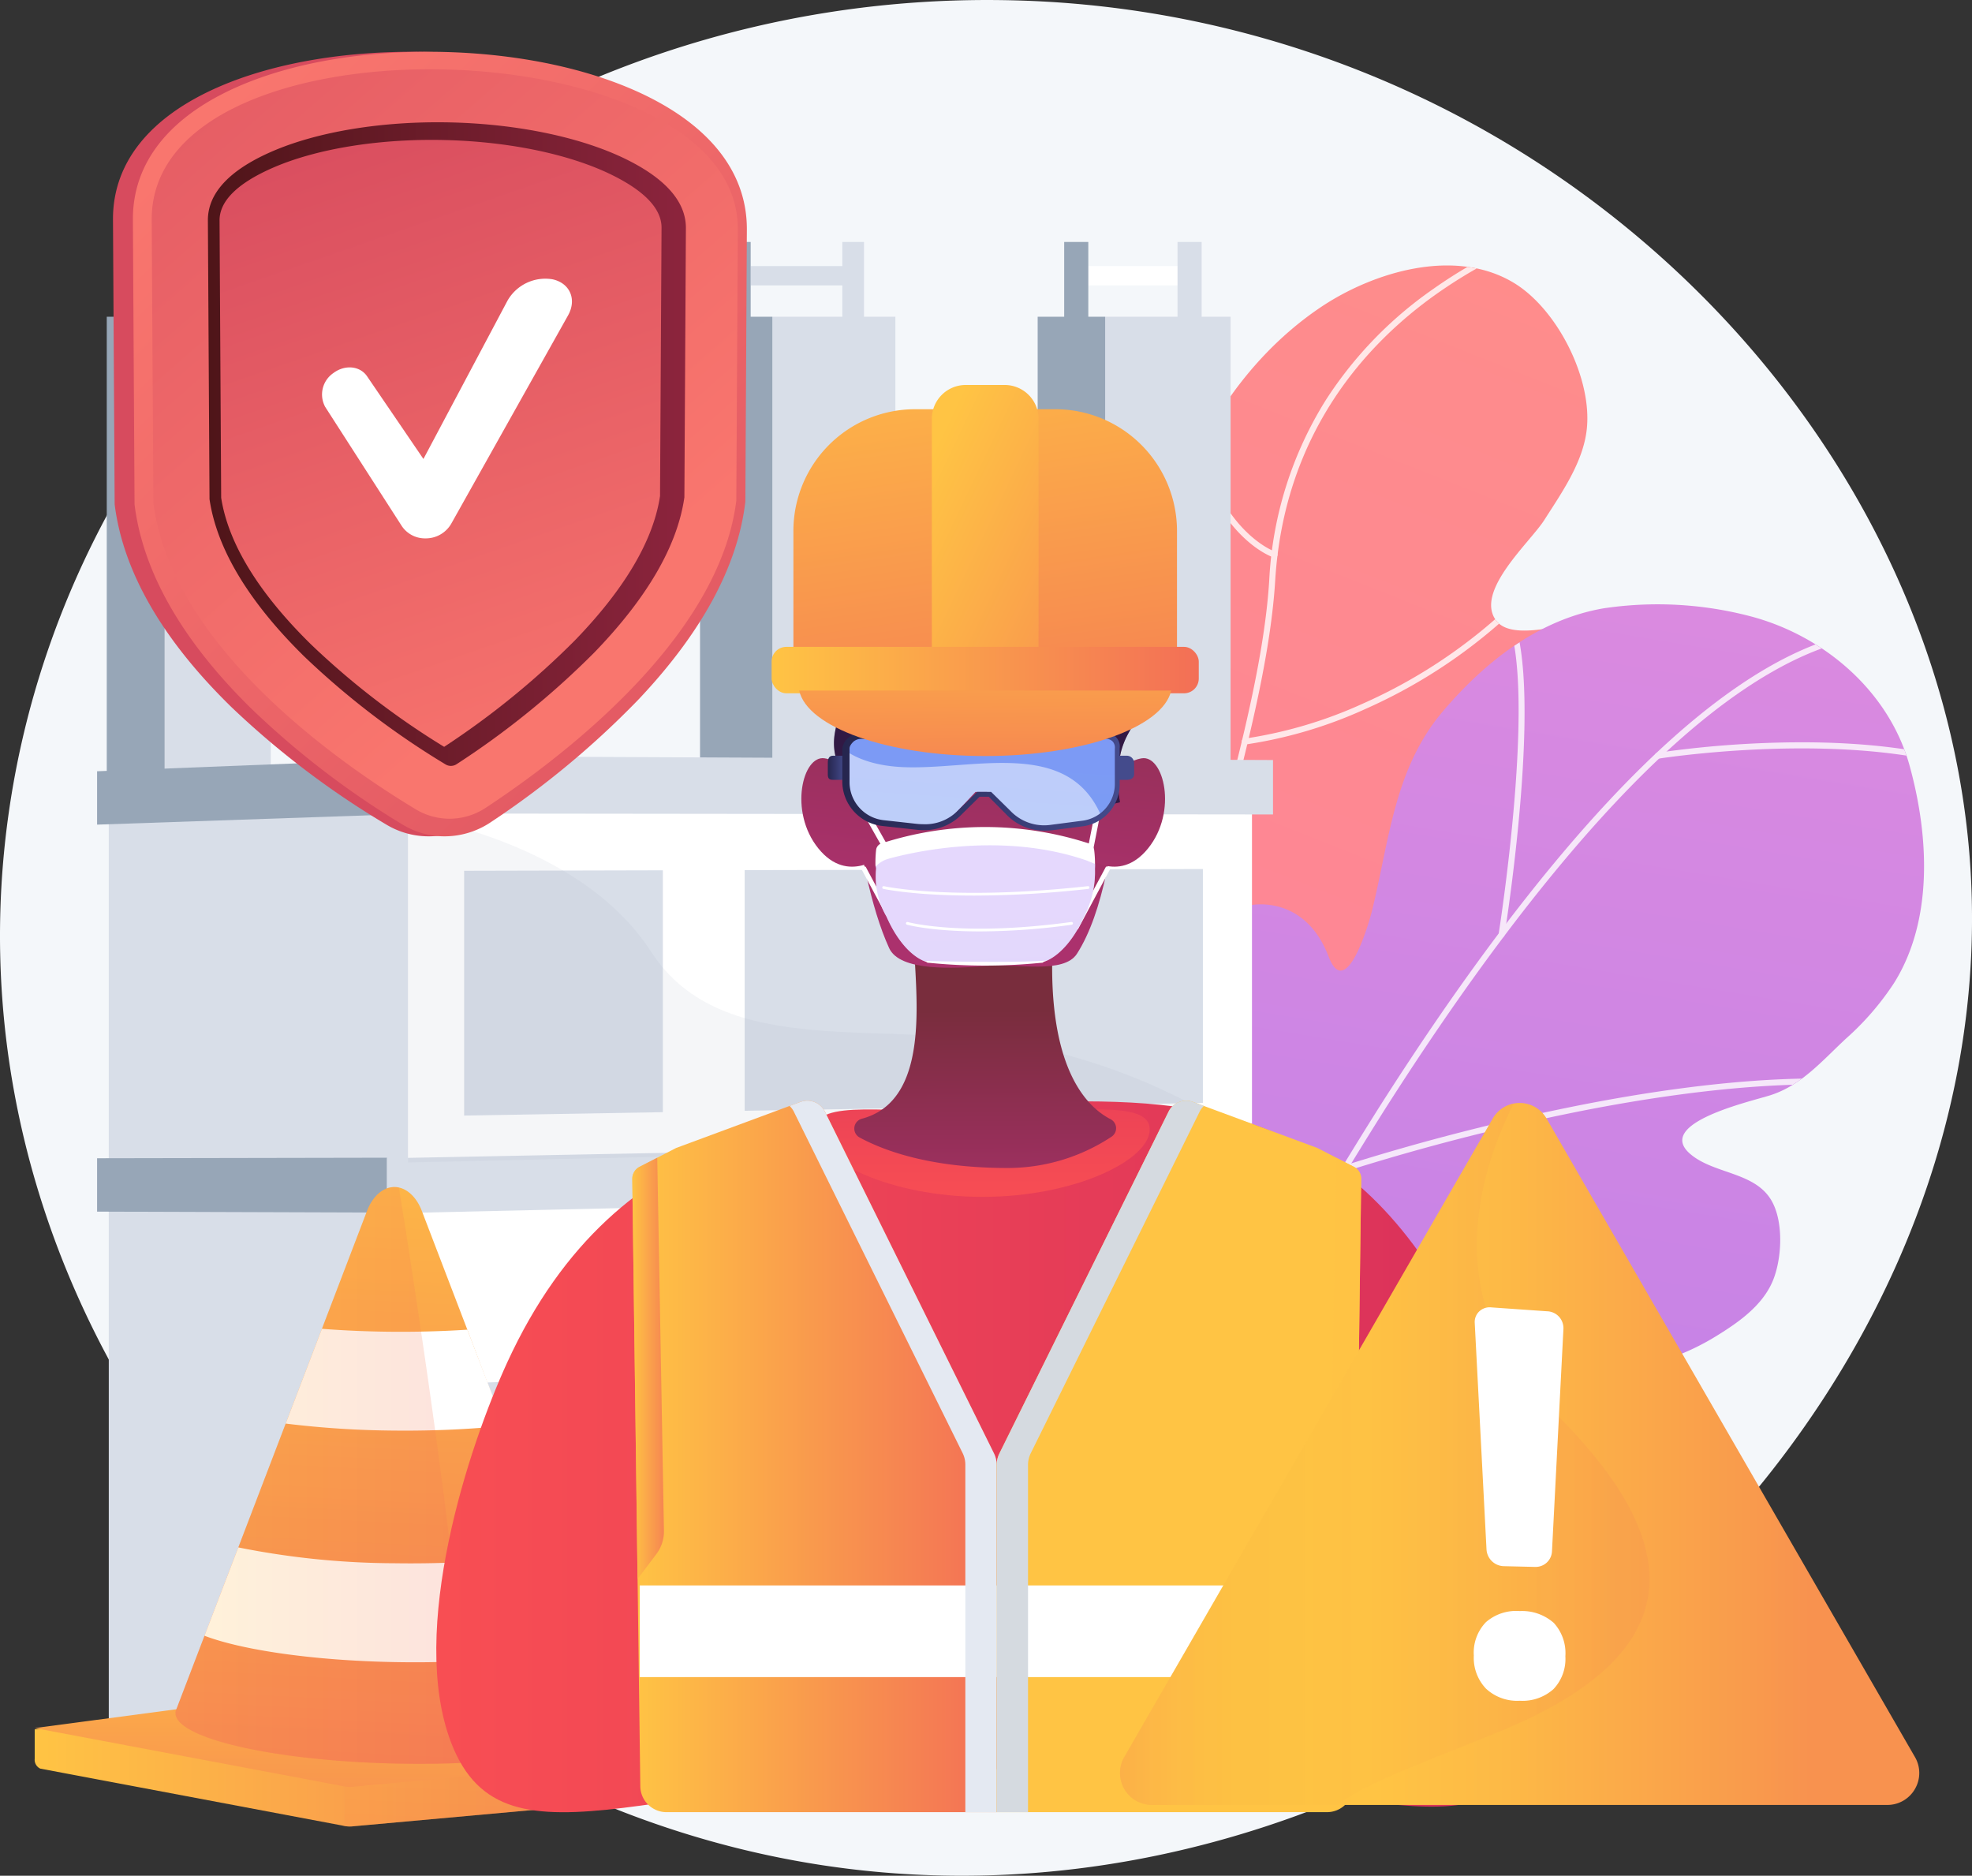 <svg xmlns="http://www.w3.org/2000/svg" xmlns:xlink="http://www.w3.org/1999/xlink" width="331.35" height="315.139" viewBox="0 0 331.35 315.139">
  <rect x="0" y="0" width="331.35" height="315.139" fill="#333333" stroke="none"/>
  <defs>
    <linearGradient id="linear-gradient" x1="0.701" y1="-0.392" x2="-0.062" y2="2.923" gradientUnits="objectBoundingBox">
      <stop offset="0" stop-color="#ff9085"/>
      <stop offset="1" stop-color="#fb6fbb"/>
    </linearGradient>
    <linearGradient id="linear-gradient-2" x1="0.626" y1="-0.415" x2="0.119" y2="3.023" gradientUnits="objectBoundingBox">
      <stop offset="0.004" stop-color="#e38ddd"/>
      <stop offset="1" stop-color="#9571f6"/>
    </linearGradient>
    <clipPath id="clip-path">
      <path id="Trazado_140729" data-name="Trazado 140729" d="M1956.418,1834.63c-1.1.1-2.148.211-3.106.3-2.973.29-9.49,2.092-11.737-.868-3.7-4.885,5.707-13.168,8.077-16.888,2.931-4.6,6.561-9.729,7.15-15.319.9-8.5-4.927-20-12.115-24.445-9.916-6.125-23.766-1.957-32.673,4.056-12.905,8.71-21.973,23.079-25.654,38.086-3.966,16.176,1.5,32.921-.063,49.316-2.464,25.769-38.988-7.061-31.85,60.7,1.576,14.96,4.144,31.323,12.549,44.144,3.485,5.318,10.453,12.706,17.4,12.279,9.847-.6,9.407-14.536,12.462-20.966,3.57-7.518,9.8-13.456,16.724-17.9,8.807-5.651,19.016-10.705,22.515-21.374,2.274-6.927-1.147-14.061-5.524-19.452-2.412-2.97-7.554-6.366-6.783-10.741.64-3.63,5.74-6.3,8.4-8.211a215.231,215.231,0,0,0,23.407-19.209c6.528-6.265,17.567-15.77,16.674-25.95C1971.551,1834,1963.084,1834.038,1956.418,1834.63Z" transform="translate(-1853.524 -1774.403)" fill="url(#linear-gradient)"/>
    </clipPath>
    <clipPath id="clip-path-2">
      <path id="Trazado_140736" data-name="Trazado 140736" d="M2001.132,1837.586c-3.445-12.416-14.354-21.82-26.834-25.068a61.519,61.519,0,0,0-24.623-1.3c-10.9,1.9-19.9,9.008-26.911,17.249-8.241,9.684-9.013,21.683-11.958,33.6-.578,2.337-4.387,15.205-7.272,7.663-4.023-10.516-12.993-8.662-12.995-8.662a20.984,20.984,0,0,0-15.008,13.092c-6.933,17.325-4.79,39.829-3.323,57.989.688,8.542,1.752,17.038,3.019,25.505a5.4,5.4,0,0,0,9.451,2.718c1.431-1.672,2.931-3.208,4.321-4.559,13.354-13,34.263-14.92,51.906-15.7,10.3-.454,18.79-1.109,27.765-6.64,3.73-2.3,7.783-5.123,9.513-9.322,1.563-3.8,1.867-10.306-.488-13.841-2.934-4.4-9.449-4.124-13.327-7.365-6.268-5.238,10.124-8.884,13.425-9.944,5.264-1.692,8.755-5.89,12.7-9.532a46.571,46.571,0,0,0,8.031-9.289C2005.2,1863.556,2004.376,1849.276,2001.132,1837.586Z" transform="translate(-1870.703 -1810.517)" fill="url(#linear-gradient-2)"/>
    </clipPath>
    <linearGradient id="linear-gradient-5" y1="0.5" x2="1" y2="0.5" gradientUnits="objectBoundingBox">
      <stop offset="0.494" stop-color="#ebeff2"/>
      <stop offset="1" stop-color="#fff"/>
    </linearGradient>
    <linearGradient id="linear-gradient-7" y1="0.5" x2="1" y2="0.5" gradientUnits="objectBoundingBox">
      <stop offset="0" stop-color="#ffc444"/>
      <stop offset="0.996" stop-color="#f36f56"/>
    </linearGradient>
    <linearGradient id="linear-gradient-8" x1="0.573" y1="-0.22" x2="0.288" y2="2.048" gradientUnits="objectBoundingBox">
      <stop offset="0" stop-color="#ffc444"/>
      <stop offset="0.592" stop-color="#f8924f"/>
      <stop offset="0.996" stop-color="#f36f56"/>
    </linearGradient>
    <linearGradient id="linear-gradient-9" x1="0.572" y1="-0.746" x2="0.393" y2="2.505" xlink:href="#linear-gradient-8"/>
    <linearGradient id="linear-gradient-10" x1="0.548" y1="-0.287" x2="0.486" y2="1.276" xlink:href="#linear-gradient-7"/>
    <linearGradient id="linear-gradient-12" x1="1.087" y1="-0.027" x2="0.798" y2="0.192" gradientUnits="objectBoundingBox">
      <stop offset="0" stop-color="#f9766e"/>
      <stop offset="0.996" stop-color="#d74b5e"/>
    </linearGradient>
    <linearGradient id="linear-gradient-13" x1="0.201" y1="0.023" x2="1.194" y2="1.294" xlink:href="#linear-gradient-12"/>
    <linearGradient id="linear-gradient-14" x1="0.73" y1="0.758" x2="-0.115" y2="-0.571" xlink:href="#linear-gradient-12"/>
    <linearGradient id="linear-gradient-15" y1="0.5" x2="1" y2="0.5" gradientUnits="objectBoundingBox">
      <stop offset="0.004" stop-color="#4f1519"/>
      <stop offset="1" stop-color="#8c243d"/>
    </linearGradient>
    <linearGradient id="linear-gradient-16" x1="0.688" y1="1.104" x2="0.376" y2="-0.135" xlink:href="#linear-gradient-12"/>
    <linearGradient id="linear-gradient-17" y1="0.5" x2="1" y2="0.5" gradientUnits="objectBoundingBox">
      <stop offset="0" stop-color="#f94f53"/>
      <stop offset="0.996" stop-color="#d72e5b"/>
    </linearGradient>
    <linearGradient id="linear-gradient-18" x1="0.504" y1="1.151" x2="0.491" y2="-1.815" xlink:href="#linear-gradient-17"/>
    <linearGradient id="linear-gradient-19" x1="0.503" y1="1.273" x2="0.497" y2="0.374" gradientUnits="objectBoundingBox">
      <stop offset="0" stop-color="#ab316d"/>
      <stop offset="1" stop-color="#792d3d"/>
    </linearGradient>
    <linearGradient id="linear-gradient-20" x1="0.444" y1="0.849" x2="0.576" y2="-0.356" xlink:href="#linear-gradient-19"/>
    <linearGradient id="linear-gradient-21" x1="0.422" y1="1.319" x2="0.875" y2="-2.769" xlink:href="#linear-gradient-19"/>
    <linearGradient id="linear-gradient-22" x1="0.402" y1="1.534" x2="0.854" y2="-2.554" xlink:href="#linear-gradient-19"/>
    <linearGradient id="linear-gradient-23" x1="0.425" y1="0.687" x2="0.693" y2="-0.203" gradientUnits="objectBoundingBox">
      <stop offset="0" stop-color="#311944"/>
      <stop offset="1" stop-color="#6b3976"/>
    </linearGradient>
    <linearGradient id="linear-gradient-24" x1="0.464" y1="0.589" x2="0.756" y2="-0.579" xlink:href="#linear-gradient-23"/>
    <linearGradient id="linear-gradient-26" x1="0" y1="0.5" x2="1" y2="0.5" xlink:href="#linear-gradient-7"/>
    <linearGradient id="linear-gradient-27" x1="64.357" y1="0.5" x2="65.357" y2="0.5" xlink:href="#linear-gradient-7"/>
    <linearGradient id="linear-gradient-28" x1="729.991" y1="0.5" x2="730.991" y2="0.5" xlink:href="#linear-gradient-7"/>
    <linearGradient id="linear-gradient-29" x1="0.622" y1="3.82" x2="0.513" y2="0.609" gradientUnits="objectBoundingBox">
      <stop offset="0.004" stop-color="#6165d7"/>
      <stop offset="1" stop-color="#aa80f9"/>
    </linearGradient>
    <linearGradient id="linear-gradient-30" y1="0.5" x2="1" y2="0.5" gradientUnits="objectBoundingBox">
      <stop offset="0.004" stop-color="#26264f"/>
      <stop offset="1" stop-color="#444b8c"/>
    </linearGradient>
    <linearGradient id="linear-gradient-31" x1="-63.459" y1="0.5" x2="-62.459" y2="0.5" xlink:href="#linear-gradient-30"/>
    <linearGradient id="linear-gradient-32" x1="0.88" y1="-1.536" x2="-1.984" y2="12.818" gradientUnits="objectBoundingBox">
      <stop offset="0" stop-color="#8095f9"/>
      <stop offset="0.996" stop-color="#61bfd7"/>
    </linearGradient>
    <linearGradient id="linear-gradient-33" x1="0" y1="0.5" x2="1" y2="0.5" xlink:href="#linear-gradient-30"/>
    <linearGradient id="linear-gradient-34" x1="0.167" y1="-0.604" x2="0.743" y2="1.874" xlink:href="#linear-gradient-7"/>
    <linearGradient id="linear-gradient-35" x1="0.132" y1="0.149" x2="1.849" y2="2.181" xlink:href="#linear-gradient-7"/>
    <linearGradient id="linear-gradient-37" x1="0.36" y1="-2.135" x2="0.658" y2="2.425" xlink:href="#linear-gradient-7"/>
    <linearGradient id="linear-gradient-39" y1="0.5" x2="1" y2="0.5" gradientUnits="objectBoundingBox">
      <stop offset="0" stop-color="#fcb148"/>
      <stop offset="0.052" stop-color="#fdb946"/>
      <stop offset="0.142" stop-color="#fec144"/>
      <stop offset="0.318" stop-color="#ffc444"/>
      <stop offset="0.485" stop-color="#fdb946"/>
      <stop offset="0.775" stop-color="#f99c4c"/>
      <stop offset="0.866" stop-color="#f8924f"/>
      <stop offset="1" stop-color="#f8924f"/>
    </linearGradient>
  </defs>
  <g id="Grupo_81595" data-name="Grupo 81595" transform="translate(-1749.855 -1746.094)">
    <path id="Trazado_140722" data-name="Trazado 140722" d="M1888.15,2059.479c-82.2-12.448-149-90.167-136.865-176.548,10.353-73.671,74.941-131,152.4-136.415q8.412-.591,17.007-.35a169.257,169.257,0,0,1,109.994,44.685c28.261,26.027,46.621,60.84,49.965,97.363C2089.551,1985.389,1990.388,2074.963,1888.15,2059.479Z" transform="translate(0 0)" fill="#f4f7fa"/>
    <g id="Grupo_81553" data-name="Grupo 81553" transform="translate(1913.205 1790.7)">
      <g id="Grupo_81543" data-name="Grupo 81543">
        <g id="Grupo_81542" data-name="Grupo 81542">
          <path id="Trazado_140723" data-name="Trazado 140723" d="M1956.418,1834.63c-1.1.1-2.148.211-3.106.3-2.973.29-9.49,2.092-11.737-.868-3.7-4.885,5.707-13.168,8.077-16.888,2.931-4.6,6.561-9.729,7.15-15.319.9-8.5-4.927-20-12.115-24.445-9.916-6.125-23.766-1.957-32.673,4.056-12.905,8.71-21.973,23.079-25.654,38.086-3.966,16.176,1.5,32.921-.063,49.316-2.464,25.769-38.988-7.061-31.85,60.7,1.576,14.96,4.144,31.323,12.549,44.144,3.485,5.318,10.453,12.706,17.4,12.279,9.847-.6,9.407-14.536,12.462-20.966,3.57-7.518,9.8-13.456,16.724-17.9,8.807-5.651,19.016-10.705,22.515-21.374,2.274-6.927-1.147-14.061-5.524-19.452-2.412-2.97-7.554-6.366-6.783-10.741.64-3.63,5.74-6.3,8.4-8.211a215.231,215.231,0,0,0,23.407-19.209c6.528-6.265,17.567-15.77,16.674-25.95C1971.551,1834,1963.084,1834.038,1956.418,1834.63Z" transform="translate(-1853.524 -1774.403)" fill="url(#linear-gradient)"/>
          <g id="Grupo_81541" data-name="Grupo 81541" clip-path="url(#clip-path)">
            <g id="Grupo_81540" data-name="Grupo 81540" transform="translate(3.52 -8.052)" opacity="0.8" style="mix-blend-mode: soft-light;isolation: isolate">
              <g id="Grupo_81535" data-name="Grupo 81535" transform="translate(22.395)">
                <path id="Trazado_140724" data-name="Trazado 140724" d="M1894.47,2006.642a.507.507,0,0,1-.29-.093c-16.808-12.007-24.718-30.337-24.183-56.039.468-22.408,7.035-46.721,13.388-70.233,5-18.516,9.727-36.006,10.586-50.053a62.95,62.95,0,0,1,9.553-30.343,66.65,66.65,0,0,1,18.056-18.628,81.46,81.46,0,0,1,25.323-11.947.5.5,0,0,1,.227.974,80.375,80.375,0,0,0-25,11.81c-11.542,8.143-25.622,23.114-27.157,48.2-.867,14.15-5.6,31.686-10.62,50.252-12.5,46.27-26.668,98.714,10.411,125.2a.5.5,0,0,1-.29.907Z" transform="translate(-1869.971 -1769.293)" fill="#fff"/>
              </g>
              <g id="Grupo_81536" data-name="Grupo 81536" transform="translate(31.833 27.408)">
                <path id="Trazado_140725" data-name="Trazado 140725" d="M1891.418,1816.41a.531.531,0,0,1-.154-.024c-.134-.044-3.333-1.111-6.832-5.272-3.192-3.794-7.251-11.017-8.469-23.881a.5.5,0,0,1,1-.093c1.186,12.552,5.105,19.58,8.182,23.265,3.321,3.977,6.4,5.02,6.432,5.03a.5.5,0,0,1-.155.975Z" transform="translate(-1875.961 -1786.687)" fill="#fff"/>
              </g>
              <g id="Grupo_81537" data-name="Grupo 81537" transform="translate(41.794 50.728)">
                <path id="Trazado_140726" data-name="Trazado 140726" d="M1882.781,1839.3a.5.5,0,0,1-.051-1,73.9,73.9,0,0,0,19.895-5.888,87.677,87.677,0,0,0,36.89-30.707.5.5,0,0,1,.824.566,88.666,88.666,0,0,1-37.349,31.071,74.823,74.823,0,0,1-20.158,5.953Z" transform="translate(-1882.282 -1801.487)" fill="#fff"/>
              </g>
              <g id="Grupo_81538" data-name="Grupo 81538" transform="translate(0 109.359)">
                <path id="Trazado_140727" data-name="Trazado 140727" d="M1880.012,1894.5a.511.511,0,0,1-.165-.028,38.526,38.526,0,0,1-15.421-11.444,37.836,37.836,0,0,1-7.883-17.047c-1.525-7.989-.824-17.049,2.086-26.928a.5.5,0,1,1,.958.282c-6.47,21.965-.534,35.521,5.584,43.026a38.231,38.231,0,0,0,15.008,11.169.5.5,0,0,1-.167.972Z" transform="translate(-1855.758 -1838.697)" fill="#fff"/>
              </g>
              <g id="Grupo_81539" data-name="Grupo 81539" transform="translate(26.662 126.626)">
                <path id="Trazado_140728" data-name="Trazado 140728" d="M1873.178,1871.33a.5.5,0,0,1-.065-.994c.4-.054,40.07-5.442,49.79-20.452a.5.5,0,1,1,.839.543c-4.2,6.482-13.984,11.97-29.089,16.313a166.613,166.613,0,0,1-21.409,4.587A.476.476,0,0,1,1873.178,1871.33Z" transform="translate(-1872.679 -1849.655)" fill="#fff"/>
              </g>
            </g>
          </g>
        </g>
      </g>
      <g id="Grupo_81552" data-name="Grupo 81552" transform="translate(27.069 56.904)">
        <g id="Grupo_81551" data-name="Grupo 81551">
          <path id="Trazado_140730" data-name="Trazado 140730" d="M2001.132,1837.586c-3.445-12.416-14.354-21.82-26.834-25.068a61.519,61.519,0,0,0-24.623-1.3c-10.9,1.9-19.9,9.008-26.911,17.249-8.241,9.684-9.013,21.683-11.958,33.6-.578,2.337-4.387,15.205-7.272,7.663-4.023-10.516-12.993-8.662-12.995-8.662a20.984,20.984,0,0,0-15.008,13.092c-6.933,17.325-4.79,39.829-3.323,57.989.688,8.542,1.752,17.038,3.019,25.505a5.4,5.4,0,0,0,9.451,2.718c1.431-1.672,2.931-3.208,4.321-4.559,13.354-13,34.263-14.92,51.906-15.7,10.3-.454,18.79-1.109,27.765-6.64,3.73-2.3,7.783-5.123,9.513-9.322,1.563-3.8,1.867-10.306-.488-13.841-2.934-4.4-9.449-4.124-13.327-7.365-6.268-5.238,10.124-8.884,13.425-9.944,5.264-1.692,8.755-5.89,12.7-9.532a46.571,46.571,0,0,0,8.031-9.289C2005.2,1863.556,2004.376,1849.276,2001.132,1837.586Z" transform="translate(-1870.703 -1810.517)" fill="url(#linear-gradient-2)"/>
          <g id="Grupo_81550" data-name="Grupo 81550" clip-path="url(#clip-path-2)">
            <g id="Grupo_81549" data-name="Grupo 81549" transform="translate(1.954 -0.5)" opacity="0.8" style="mix-blend-mode: soft-light;isolation: isolate">
              <g id="Grupo_81544" data-name="Grupo 81544" transform="translate(0 5.3)">
                <path id="Trazado_140731" data-name="Trazado 140731" d="M1872.444,1964.767a.486.486,0,0,1-.213-.047.5.5,0,0,1-.239-.665,728.97,728.97,0,0,1,39.521-71.1c13.411-21.043,26.337-38.269,38.422-51.2,15.152-16.212,29.037-25.695,41.267-28.184a.5.5,0,0,1,.2.98c-12.024,2.447-25.729,11.829-40.736,27.886-12.043,12.884-24.932,30.061-38.31,51.052a727.816,727.816,0,0,0-39.46,70.988A.5.5,0,0,1,1872.444,1964.767Z" transform="translate(-1871.943 -1813.563)" fill="#fff"/>
              </g>
              <g id="Grupo_81545" data-name="Grupo 81545" transform="translate(59.429)">
                <path id="Trazado_140732" data-name="Trazado 140732" d="M1910.16,1866.717a.429.429,0,0,1-.079-.006.5.5,0,0,1-.414-.572c.076-.471,7.439-47.213.126-55.1a.5.5,0,0,1,.734-.681c7.639,8.241.437,53.992.126,55.937A.5.5,0,0,1,1910.16,1866.717Z" transform="translate(-1909.66 -1810.2)" fill="#fff"/>
              </g>
              <g id="Grupo_81546" data-name="Grupo 81546" transform="translate(85.674 23.701)">
                <path id="Trazado_140733" data-name="Trazado 140733" d="M1987.948,1833.857a.491.491,0,0,1-.263-.076c-19.6-12.251-60.38-5.852-60.79-5.786a.5.5,0,0,1-.159-.988,171.97,171.97,0,0,1,23.147-1.762c11.729-.093,27.9,1.172,38.332,7.688a.5.5,0,0,1-.266.923Z" transform="translate(-1926.316 -1825.241)" fill="#fff"/>
              </g>
              <g id="Grupo_81547" data-name="Grupo 81547" transform="translate(1.479 66.061)">
                <path id="Trazado_140734" data-name="Trazado 140734" d="M1888.353,1910.657a.453.453,0,0,1-.112-.014.5.5,0,0,1-.375-.6c5.349-23.119-14.709-56.826-14.912-57.163a.5.5,0,0,1,.856-.515,144.562,144.562,0,0,1,9.571,20c4.062,10.5,8.307,25.6,5.46,37.9A.5.5,0,0,1,1888.353,1910.657Z" transform="translate(-1872.882 -1852.125)" fill="#fff"/>
              </g>
              <g id="Grupo_81548" data-name="Grupo 81548" transform="translate(33.037 80.177)">
                <path id="Trazado_140735" data-name="Trazado 140735" d="M1893.409,1876.732a.5.5,0,0,1-.156-.974,372.928,372.928,0,0,1,39.967-10.236c20.15-3.953,47.77-7.285,64.917-.7a.5.5,0,1,1-.358.933c-16.926-6.5-44.346-3.178-64.367.75a372.548,372.548,0,0,0-39.848,10.2A.491.491,0,0,1,1893.409,1876.732Z" transform="translate(-1892.91 -1861.083)" fill="#fff"/>
              </g>
            </g>
          </g>
        </g>
      </g>
    </g>
    <g id="Grupo_81566" data-name="Grupo 81566" transform="translate(1766.169 1786.746)">
      <rect id="Rectángulo_6900" data-name="Rectángulo 6900" width="21.477" height="3.242" transform="translate(46.605 4.052)" fill="#fff"/>
      <rect id="Rectángulo_6901" data-name="Rectángulo 6901" width="16.614" height="3.242" transform="translate(7.298 4.052)" fill="#fff"/>
      <rect id="Rectángulo_6902" data-name="Rectángulo 6902" width="17.019" height="3.242" transform="translate(109.82 4.052)" fill="#d8dee8"/>
      <rect id="Rectángulo_6903" data-name="Rectángulo 6903" width="17.019" height="3.242" transform="translate(166.551 4.052)" fill="#fff"/>
      <g id="Grupo_81554" data-name="Grupo 81554" transform="translate(40.526)">
        <rect id="Rectángulo_6904" data-name="Rectángulo 6904" width="21.477" height="83.882" transform="translate(11.346 12.562)" fill="#d8dee8"/>
        <rect id="Rectángulo_6905" data-name="Rectángulo 6905" width="11.346" height="83.882" transform="translate(0 12.562)" fill="#97a6b7"/>
        <rect id="Rectángulo_6906" data-name="Rectángulo 6906" width="3.647" height="17.425" transform="translate(4.863)" fill="#97a6b7"/>
        <rect id="Rectángulo_6907" data-name="Rectángulo 6907" width="3.647" height="17.425" transform="translate(23.908)" fill="#d8dee8"/>
      </g>
      <g id="Grupo_81555" data-name="Grupo 81555" transform="translate(158.042)">
        <rect id="Rectángulo_6908" data-name="Rectángulo 6908" width="21.072" height="83.882" transform="translate(11.346 12.562)" fill="#d8dee8"/>
        <rect id="Rectángulo_6909" data-name="Rectángulo 6909" width="11.346" height="83.882" transform="translate(0 12.562)" fill="#97a6b7"/>
        <rect id="Rectángulo_6910" data-name="Rectángulo 6910" width="4.052" height="17.425" transform="translate(4.457)" fill="#97a6b7"/>
        <rect id="Rectángulo_6911" data-name="Rectángulo 6911" width="4.052" height="17.425" transform="translate(23.503)" fill="#d8dee8"/>
      </g>
      <g id="Grupo_81556" data-name="Grupo 81556" transform="translate(101.31)">
        <rect id="Rectángulo_6912" data-name="Rectángulo 6912" width="20.667" height="83.882" transform="translate(12.157 12.562)" fill="#d8dee8"/>
        <rect id="Rectángulo_6913" data-name="Rectángulo 6913" width="12.157" height="83.882" transform="translate(0 12.562)" fill="#97a6b7"/>
        <rect id="Rectángulo_6914" data-name="Rectángulo 6914" width="3.647" height="17.425" transform="translate(4.863)" fill="#97a6b7"/>
        <rect id="Rectángulo_6915" data-name="Rectángulo 6915" width="3.647" height="17.425" transform="translate(23.908)" fill="#d8dee8"/>
      </g>
      <g id="Grupo_81557" data-name="Grupo 81557" transform="translate(1.625)">
        <rect id="Rectángulo_6916" data-name="Rectángulo 6916" width="17.83" height="83.882" transform="translate(9.725 12.562)" fill="#d8dee8"/>
        <rect id="Rectángulo_6917" data-name="Rectángulo 6917" width="9.725" height="83.882" transform="translate(0 12.562)" fill="#97a6b7"/>
        <rect id="Rectángulo_6918" data-name="Rectángulo 6918" width="3.242" height="17.425" transform="translate(4.052)" fill="#97a6b7"/>
        <rect id="Rectángulo_6919" data-name="Rectángulo 6919" width="4.052" height="17.425" transform="translate(19.856)" fill="#d8dee8"/>
      </g>
      <path id="Trazado_140737" data-name="Trazado 140737" d="M1813.307,1992.163l-51.852-4.714V1831.973l51.852-2.731Z" transform="translate(-1759.491 -1738.879)" fill="#d8dee8"/>
      <path id="Trazado_140738" data-name="Trazado 140738" d="M1808.919,1836.328l-48.71,1.673v-8.968l48.71-1.927Z" transform="translate(-1760.209 -1740.108)" fill="#97a6b7"/>
      <path id="Trazado_140739" data-name="Trazado 140739" d="M1808.919,1878.756l-48.71-.163v-8.968l48.71-.09Z" transform="translate(-1760.209 -1715.683)" fill="#97a6b7"/>
      <path id="Trazado_140740" data-name="Trazado 140740" d="M1935.174,1987.063l-141.809,5.549v-164l141.809,2.736Z" transform="translate(-1741.121 -1739.24)" fill="#fff"/>
      <path id="Trazado_140741" data-name="Trazado 140741" d="M1940,1836.523l-148.879-.166V1826.7l148.879.677Z" transform="translate(-1742.412 -1740.34)" fill="#d8dee8"/>
      <path id="Trazado_140742" data-name="Trazado 140742" d="M1940,1876.528l-148.879,3.391v-9.268l148.879-2.9Z" transform="translate(-1742.412 -1716.71)" fill="#d8dee8"/>
      <path id="Trazado_140743" data-name="Trazado 140743" d="M1940,1928.167l-148.879,8.175V1934.8L1940,1926.7Z" transform="translate(-1742.412 -1682.771)" fill="#d8dee8"/>
      <g id="Grupo_81561" data-name="Grupo 81561" transform="translate(61.673 105.352)">
        <g id="Grupo_81558" data-name="Grupo 81558" transform="translate(0 0.212)">
          <path id="Trazado_140744" data-name="Trazado 140744" d="M1832.739,1879.525l-33.39.569V1838.97l33.39-.081Z" transform="translate(-1799.349 -1838.889)" fill="#d8dee8"/>
        </g>
        <g id="Grupo_81559" data-name="Grupo 81559" transform="translate(47.138 0.108)">
          <path id="Trazado_140745" data-name="Trazado 140745" d="M1861.477,1878.784l-32.211.547V1838.9l32.211-.072Z" transform="translate(-1829.265 -1838.823)" fill="#d8dee8"/>
        </g>
        <g id="Grupo_81560" data-name="Grupo 81560" transform="translate(92.706)">
          <path id="Trazado_140746" data-name="Trazado 140746" d="M1889.61,1878.059l-31.426.531v-39.764l31.426-.072Z" transform="translate(-1858.184 -1838.755)" fill="#d8dee8"/>
        </g>
      </g>
      <g id="Grupo_81564" data-name="Grupo 81564" transform="translate(61.673 187.633)">
        <g id="Grupo_81562" data-name="Grupo 81562" transform="translate(0 3.001)">
          <path id="Trazado_140747" data-name="Trazado 140747" d="M1832.739,1933.135l-33.39,1.585v-40.74l33.39-1.1Z" transform="translate(-1799.349 -1892.879)" fill="#d8dee8"/>
        </g>
        <g id="Grupo_81563" data-name="Grupo 81563" transform="translate(92.706)">
          <path id="Trazado_140748" data-name="Trazado 140748" d="M1889.61,1929.911l-31.426,1.489v-39.392l31.426-1.034Z" transform="translate(-1858.184 -1890.974)" fill="#d8dee8"/>
        </g>
      </g>
      <path id="Trazado_140749" data-name="Trazado 140749" d="M1793.366,1833.079s28.556,3.845,40.854,22.843c12.19,18.83,39.695,10.95,63.656,15.875,23.545,4.84,37.569,16.345,37.569,16.345l-142.08,3.172Z" transform="translate(-1741.121 -1736.67)" fill="#97a6b7" opacity="0.1" style="mix-blend-mode: multiply;isolation: isolate"/>
      <path id="Trazado_140750" data-name="Trazado 140750" d="M1793.366,1894.776s28.556,2.873,40.854,21.452c12.19,18.417,39.695,9.6,63.656,13.71,23.545,4.039,37.569,15.067,37.569,15.067l-142.08,8.006Z" transform="translate(-1741.121 -1701.152)" fill="#97a6b7" opacity="0.1" style="mix-blend-mode: multiply;isolation: isolate"/>
      <path id="Trazado_140751" data-name="Trazado 140751" d="M1861.477,1945.061l-32.211,1.664v-58.574l32.211-.977Z" transform="translate(-1720.454 -1705.528)" fill="#e4e9f2"/>
      <path id="Trazado_140752" data-name="Trazado 140752" d="M1868.306,1891.966l-42.032,1.318v-8.328l42.032-1.191Z" transform="translate(-1722.176 -1707.491)" fill="#d8dee8"/>
      <g id="Grupo_81565" data-name="Grupo 81565" transform="translate(91.92 234.236)">
        <path id="Trazado_140753" data-name="Trazado 140753" d="M1873.669,1925.389l-49.889,2.567v-4.928l49.889-2.478Z" transform="translate(-1815.531 -1920.55)" fill="url(#linear-gradient-5)"/>
        <path id="Trazado_140754" data-name="Trazado 140754" d="M1880.392,1928.288l-60.1,3.216v-4.938l60.1-3.108Z" transform="translate(-1817.541 -1918.876)" fill="#d8dee8"/>
        <path id="Trazado_140755" data-name="Trazado 140755" d="M1884.539,1931.244l-65.994,3.645v-4.943l65.994-3.527Z" transform="translate(-1818.545 -1917.171)" fill="url(#linear-gradient-5)"/>
      </g>
    </g>
    <g id="Grupo_81568" data-name="Grupo 81568" transform="translate(1755.688 1945.519)">
      <path id="Trazado_140756" data-name="Trazado 140756" d="M1881.392,1936.844v4.663c0,1.194-.615,2.181-1.425,2.288l-72.748,6.593a5.224,5.224,0,0,1-1.62-.031c-.14-.027-.281-.057-.419-.091l-50.688-9.553a1.644,1.644,0,0,1-.936-1.664v-4.927l53.781-6.665,6.922-3.277,6.884.993,4.064-.78,9.29,2.7Z" transform="translate(-1753.557 -1842.999)" fill="url(#linear-gradient-7)"/>
      <path id="Trazado_140757" data-name="Trazado 140757" d="M1862.376,1936.844v4.663c0,1.194-.615,2.181-1.425,2.288l-72.745,6.593a5.232,5.232,0,0,1-1.617-.033v-25.118l8.657-1.059,6.883.993,4.064-.78,9.29,2.7Z" transform="translate(-1734.54 -1842.999)" opacity="0.3" fill="url(#linear-gradient-8)" style="mix-blend-mode: multiply;isolation: isolate"/>
      <path id="Trazado_140758" data-name="Trazado 140758" d="M1825.208,1924.312l-71.651,9.511,51.681,9.734a5.021,5.021,0,0,0,1.924.114l74.231-6.9Z" transform="translate(-1753.557 -1842.921)" fill="url(#linear-gradient-9)"/>
      <g id="Grupo_81567" data-name="Grupo 81567" transform="translate(23.664)">
        <path id="Trazado_140759" data-name="Trazado 140759" d="M1842.829,1962.639c0,3.413-10.74,6.065-25.564,6.753-3.742.173-7.741.221-11.893.125-20.4-.47-36.8-4.266-36.8-8.466a1.19,1.19,0,0,1,.028-.3h-.028l.085-.2a1.328,1.328,0,0,1,.076-.2l4.707-12.3,5.682-14.843,7.959-20.8,6.09-15.926,7.576-19.8c.948-2.478,2.705-4.02,4.6-4.02a3.4,3.4,0,0,1,.759.082c1.6.35,3.035,1.795,3.856,3.943l7.641,19.94,6.1,16.133,8.05,21.22v0l5.781,15.246v0l.092.009,4.814,12.391A1.991,1.991,0,0,1,1842.829,1962.639Z" transform="translate(-1768.575 -1872.658)" fill="url(#linear-gradient-10)"/>
        <path id="Trazado_140760" data-name="Trazado 140760" d="M1835.86,1927.119c-4.645,1.552-12.071,2.669-20.961,3.085-3.583.169-7.373.224-11.323.148-13.708-.26-25.594-2.023-31.919-4.423l5.688-14.844a135.055,135.055,0,0,0,26.241,2.661c3.334.05,6.583.008,9.676-.117a112.9,112.9,0,0,0,16.775-1.769l5.731,15.245v0Z" transform="translate(-1766.8 -1850.536)" fill="#fff"/>
        <path id="Trazado_140761" data-name="Trazado 140761" d="M1817.018,1904.053c-3.547.383-7.443.645-11.58.761-2.215.066-4.5.088-6.829.064a158.643,158.643,0,0,1-18.289-1.178l6.09-15.924c3.812.3,7.918.473,12.2.5q2.272.012,4.467-.031c2.685-.05,5.286-.158,7.77-.323Z" transform="translate(-1761.813 -1863.954)" fill="#fff"/>
        <path id="Trazado_140762" data-name="Trazado 140762" d="M1817.265,1969.392c-3.742.173-7.741.221-11.893.125-20.4-.47-36.8-4.266-36.8-8.466a1.19,1.19,0,0,1,.028-.3h-.028l.085-.2a1.328,1.328,0,0,1,.076-.2l4.707-12.3,5.682-14.843,7.959-20.8,6.09-15.926,7.576-19.8c.948-2.478,2.705-4.02,4.6-4.02a3.4,3.4,0,0,1,.759.082c.81,5.041,2.2,13.836,3.727,24.206.769,5.22,1.574,10.841,2.362,16.571,1.016,7.413,2,15.027,2.838,22.234.684,5.907,1.267,11.542,1.678,16.575A119.646,119.646,0,0,1,1817.265,1969.392Z" transform="translate(-1768.575 -1872.658)" opacity="0.2" fill="url(#linear-gradient-7)" style="mix-blend-mode: multiply;isolation: isolate"/>
      </g>
    </g>
    <g id="Grupo_81570" data-name="Grupo 81570" transform="translate(1768.842 1754.791)">
      <g id="Grupo_81569" data-name="Grupo 81569">
        <path id="Trazado_140763" data-name="Trazado 140763" d="M1815.379,1883.419a13.773,13.773,0,0,1-7.5-1.938,144.933,144.933,0,0,1-26.048-19.742c-11.542-11.252-18.174-22.688-19.625-33.918l-.022-.177-.282-47.921c0-9.47,6.178-17.158,17.775-22.209,9.582-4.174,22.282-6.241,35.7-5.854,13.259.385,25.531,3.12,34.613,7.68,10.8,5.419,16.46,13.034,16.46,22.064l-.257,45.789-.021.167c-1.327,10.756-7.428,21.872-18.212,33.113a150.235,150.235,0,0,1-25.137,20.588A14.245,14.245,0,0,1,1815.379,1883.419Z" transform="translate(-1761.905 -1751.614)" fill="url(#linear-gradient-12)"/>
        <path id="Trazado_140764" data-name="Trazado 140764" d="M1816.791,1883.419a13.45,13.45,0,0,1-7.4-1.938,143.193,143.193,0,0,1-25.7-19.742c-11.389-11.252-17.933-22.688-19.365-33.918l-.022-.177-.277-47.921c0-9.47,6.094-17.158,17.539-22.209,9.456-4.174,21.987-6.241,35.228-5.854,13.084.385,25.194,3.12,34.155,7.68,10.655,5.419,16.243,13.034,16.243,22.064l-.253,45.789-.021.167c-1.308,10.756-7.329,21.872-17.971,33.113a148.749,148.749,0,0,1-24.8,20.588A13.933,13.933,0,0,1,1816.791,1883.419Z" transform="translate(-1760.685 -1751.614)" fill="url(#linear-gradient-13)"/>
        <path id="Trazado_140765" data-name="Trazado 140765" d="M1766.032,1778.682l.279,47.679c3.139,24.327,31.728,44.023,44.181,51.506a11,11,0,0,0,11.67-.314c12.191-8.023,39.215-28.219,42.1-51.608l.257-45.663C1864.52,1746.4,1766.032,1743.306,1766.032,1778.682Z" transform="translate(-1759.529 -1750.538)" fill="url(#linear-gradient-14)"/>
        <path id="Trazado_140766" data-name="Trazado 140766" d="M1812.891,1867.265a1.708,1.708,0,0,1-.922-.244,135.389,135.389,0,0,1-23.712-18.1c-9.339-9.174-14.725-18.094-15.96-26.47l-.274-46.889c.011-4.5,3.574-8.35,10.554-11.43,7.793-3.44,18.861-5.245,30.315-4.973,11.34.269,22.085,2.552,29.528,6.246,6.585,3.267,9.913,7.119,9.924,11.462l-.255,45.266c-1.152,8.105-6.208,16.844-15.084,26.03a140.574,140.574,0,0,1-23.191,18.813A1.766,1.766,0,0,1,1812.891,1867.265Z" transform="translate(-1756.08 -1747.286)" fill="url(#linear-gradient-15)"/>
        <path id="Trazado_140767" data-name="Trazado 140767" d="M1811.006,1862.979a131.538,131.538,0,0,1-22.417-17.252c-8.777-8.638-13.857-16.926-15.049-24.595l-.273-46.619c.008-3.216,2.966-6.167,8.766-8.735,7.384-3.268,17.96-4.992,28.974-4.745,10.907.246,21.188,2.4,28.252,5.895,5.49,2.717,8.268,5.679,8.276,8.816l-.255,45.1c-1.12,7.442-5.911,15.58-14.288,24.234A136.589,136.589,0,0,1,1811.006,1862.979Z" transform="translate(-1755.364 -1746.204)" fill="url(#linear-gradient-16)"/>
      </g>
      <path id="Trazado_140768" data-name="Trazado 140768" d="M1801.583,1819.448a4.694,4.694,0,0,1-3.975-2.072l-12.87-20.016a4.362,4.362,0,0,1,1.362-5.679c1.918-1.454,4.469-1.238,5.674.531l9.47,13.894,14.128-26.6a7.311,7.311,0,0,1,7.579-3.583c2.915.64,4.1,3.381,2.587,6.074L1805.9,1817.01a4.932,4.932,0,0,1-4.149,2.436C1801.7,1819.448,1801.638,1819.448,1801.583,1819.448Z" transform="translate(-1749.083 -1737.693)" fill="#fff"/>
    </g>
    <g id="Grupo_81590" data-name="Grupo 81590" transform="translate(1823.162 1810.772)">
      <g id="Grupo_81572" data-name="Grupo 81572" transform="translate(0 13.313)">
        <path id="Trazado_140769" data-name="Trazado 140769" d="M1798.875,1971.262c-7.256-18.9,2.986-49.863,9.437-63.9,18.8-40.91,53.353-42.291,81.679-43.426,27.824-1.114,54.683-2.189,74.341,29.19,12.84,20.5,24.648,58.107,16.775,78.137-8.283,21.067-31.281,4.741-85.976,4.453C1834.972,1975.4,1807.936,1994.857,1798.875,1971.262Z" transform="translate(-1796.379 -1756.481)" fill="url(#linear-gradient-17)"/>
        <path id="Trazado_140770" data-name="Trazado 140770" d="M1892.983,1867.746c0,5.151-12.576,11.332-28.09,11.332s-28.09-6.181-28.09-11.332,12.576-2.849,28.09-2.849S1892.983,1862.6,1892.983,1867.746Z" transform="translate(-1773.108 -1755.987)" fill="url(#linear-gradient-18)"/>
        <path id="Trazado_140771" data-name="Trazado 140771" d="M1852.174,1843.714c-4.271,0,5.588,30.012-9.939,34.132a1.708,1.708,0,0,0-.383,3.156c4.168,2.259,11.975,5.121,24.779,5.121a31.6,31.6,0,0,0,17.563-5.263,1.707,1.707,0,0,0-.184-2.937c-4.787-2.466-11.432-10.313-9.449-33.441Z" transform="translate(-1770.718 -1767.886)" fill="url(#linear-gradient-19)"/>
        <path id="Trazado_140772" data-name="Trazado 140772" d="M1839.84,1827.135c.063.377,1.355,27.768,7.615,41.45,1.8,3.927,10.711,3.455,16.482,2.983,5.011-.411,12.865,1.418,15.078-2.042,8.893-13.908,7.385-48.358,7.385-48.358s-4.557-11.462-23.241-11.146S1839.84,1827.135,1839.84,1827.135Z" transform="translate(-1771.359 -1787.286)" fill="url(#linear-gradient-20)"/>
        <path id="Trazado_140773" data-name="Trazado 140773" d="M1846.82,1832.107s-3.909-4.542-7.593-5.148-6.082,8.934-1.057,15.142,10.833,1.061,10.833,1.061Z" transform="translate(-1773.967 -1777.548)" fill="url(#linear-gradient-21)"/>
        <path id="Trazado_140774" data-name="Trazado 140774" d="M1867.587,1832.107s3.908-4.542,7.592-5.148,6.082,8.934,1.057,15.142-10.833,1.061-10.833,1.061Z" transform="translate(-1756.643 -1777.548)" fill="url(#linear-gradient-22)"/>
        <path id="Trazado_140775" data-name="Trazado 140775" d="M1843.715,1849.809c.491.9,1.056,1.743,1.437,1.643,1.579-.411-4.514-15.806,1.1-21.2,2.9-2.786,6.169-.246,18.056-.785,11.969-.542,15.032-3.405,18.65-1.212,3.3,2,6.246,7.705,3.8,24.606l2.041-.471c-.916-5.535.085-9.029,1.227-11.23.835-1.606,2.345-3.678,2.228-6.668-.074-1.855-.689-1.938-.789-3.456-.3-4.451,4.782-5.65,5.028-10.048.189-3.385-2.732-4.154-2.2-7.693.454-3.009,2.734-3.572,2.373-5.747-.39-2.346-3.443-4.092-5.588-4.7-2.187-.621-2.978.068-4.26-.816-2.072-1.429-1.076-3.968-2.573-4.908-2.668-1.678-7.968,5.022-11.4,3.353-2.075-1.01-1.276-4.023-3.112-4.754-3.549-1.412-9.82,8.529-12.341,7.209-1.209-.632-.044-3.052-1.736-4.836-1.99-2.093-6.765-2.089-8.94.126-2.03,2.066-.306,4.533-2.455,7.15-1.929,2.349-4.155,1.382-6.333,3.265-3.7,3.2-2.411,10.439-1.951,13.021,1.581,8.895,6.5,10.693,5.4,16.757-.282,1.551-.941,3.276-.471,5.81A11.935,11.935,0,0,0,1843.715,1849.809Z" transform="translate(-1773.922 -1795.591)" fill="url(#linear-gradient-23)"/>
        <g id="Grupo_81571" data-name="Grupo 81571" transform="translate(61.469 13.63)" opacity="0.3" style="mix-blend-mode: multiply;isolation: isolate">
          <path id="Trazado_140776" data-name="Trazado 140776" d="M1889.2,1825.62c-.438-4.372,2.95-6.406,2.381-9.526-.457-2.505-3.292-4.757-5.955-5.239-5.679-1.026-9.356,7.336-15,6.431-4.366-.7-3.882-5.975-8.811-8.1-7.814-3.363-16,6.889-21.2,4.049-1.56-.854-3.138-3.047-3.252-9-2.978,3.421-1.809,10.005-1.376,12.443,1.581,8.895,6.506,10.693,5.4,16.757-.282,1.551-.941,3.276-.471,5.81a11.936,11.936,0,0,0,2.8,5.578c.492.9,1.056,1.743,1.437,1.643,1.579-.411-4.514-15.806,1.1-21.2,2.9-2.786,6.17-.246,18.056-.785,11.969-.542,15.032-3.405,18.65-1.212,3.3,2,6.246,7.705,3.8,24.606l2.041-.471c-.916-5.535.085-9.029,1.227-11.23.345-.662.8-1.4,1.215-2.256a20.134,20.134,0,0,0-.854-4.735C1889.78,1827.222,1889.337,1827.027,1889.2,1825.62Z" transform="translate(-1835.39 -1804.241)" fill="url(#linear-gradient-24)"/>
        </g>
      </g>
      <g id="Grupo_81575" data-name="Grupo 81575" transform="translate(32.933 120.244)">
        <g id="Grupo_81573" data-name="Grupo 81573">
          <path id="Trazado_140777" data-name="Trazado 140777" d="M1878.506,1924.663v58.323h-55.477a4.407,4.407,0,0,1-4.4-4.346l-.46-34.818-.887-67.219a2.269,2.269,0,0,1,1.224-2.042l2.972-1.529,3.172-1.634,20.9-7.74a3.3,3.3,0,0,1,4.094,1.629l28.414,57.423A4.4,4.4,0,0,1,1878.506,1924.663Z" transform="translate(-1817.28 -1863.453)" fill="url(#linear-gradient-7)"/>
          <path id="Trazado_140778" data-name="Trazado 140778" d="M1822.6,1932.222a6.281,6.281,0,0,1-1.259,3.88l-3.177,4.221-.887-67.219a2.269,2.269,0,0,1,1.224-2.042l2.972-1.529Z" transform="translate(-1817.28 -1859.954)" opacity="0.7" fill="url(#linear-gradient-26)" style="mix-blend-mode: multiply;isolation: isolate"/>
          <rect id="Rectángulo_6920" data-name="Rectángulo 6920" width="59.973" height="15.399" transform="translate(1.253 81.441)" fill="#fff"/>
          <path id="Trazado_140779" data-name="Trazado 140779" d="M1868.4,1922.709l-28.414-57.423a3.291,3.291,0,0,0-4.094-1.628l-1.836.679a3.285,3.285,0,0,1,.708.949l28.391,57.423a4.4,4.4,0,0,1,.432,1.952v58.324h5.268v-58.324A4.413,4.413,0,0,0,1868.4,1922.709Z" transform="translate(-1807.624 -1863.454)" fill="#e4e9f2"/>
        </g>
        <g id="Grupo_81574" data-name="Grupo 81574" transform="translate(61.227)">
          <path id="Trazado_140780" data-name="Trazado 140780" d="M1856.137,1924.663v58.323h55.505a4.406,4.406,0,0,0,4.4-4.346l.46-34.818.889-67.219a2.269,2.269,0,0,0-1.226-2.042l-2.972-1.529-3.172-1.634-20.9-7.74a3.293,3.293,0,0,0-4.092,1.629l-28.428,57.423A4.411,4.411,0,0,0,1856.137,1924.663Z" transform="translate(-1856.137 -1863.453)" fill="url(#linear-gradient-27)"/>
          <path id="Trazado_140781" data-name="Trazado 140781" d="M1891.634,1932.222a6.278,6.278,0,0,0,1.257,3.88l3.177,4.221.889-67.219a2.269,2.269,0,0,0-1.226-2.042l-2.972-1.529Z" transform="translate(-1835.702 -1859.954)" opacity="0.7" fill="url(#linear-gradient-28)" style="mix-blend-mode: multiply;isolation: isolate"/>
          <rect id="Rectángulo_6921" data-name="Rectángulo 6921" width="60.379" height="15.399" transform="translate(0 81.441)" fill="#fff"/>
          <path id="Trazado_140782" data-name="Trazado 140782" d="M1856.6,1922.709l28.421-57.423a3.3,3.3,0,0,1,4.1-1.628l1.837.679a3.281,3.281,0,0,0-.706.949l-28.4,57.423a4.387,4.387,0,0,0-.446,1.952v58.324h-5.267v-58.324A4.431,4.431,0,0,1,1856.6,1922.709Z" transform="translate(-1856.137 -1863.454)" fill="#d5dae0"/>
        </g>
      </g>
      <g id="Grupo_81576" data-name="Grupo 81576" transform="translate(71.374 80.825)">
        <rect id="Rectángulo_6922" data-name="Rectángulo 6922" width="0.811" height="11.752" rx="0.193" transform="translate(0 0.383) rotate(-28.175)" fill="#fff"/>
        <rect id="Rectángulo_6923" data-name="Rectángulo 6923" width="11.752" height="0.811" rx="0.193" transform="translate(35.66 10.359) rotate(-61.826)" fill="#fff"/>
      </g>
      <g id="Grupo_81583" data-name="Grupo 81583" transform="translate(68.569 65.56)">
        <g id="Grupo_81579" data-name="Grupo 81579" transform="translate(5.216 8.689)">
          <path id="Trazado_140783" data-name="Trazado 140783" d="M1880.111,1840.679c0,.214-.008.429-.017.64a16.134,16.134,0,0,1-1.844,8.023c-1.523,3.5-3.8,6.224-6.09,7.322a.421.421,0,0,1-.1.041,5.748,5.748,0,0,1-.562.227c-.142.1-.227.15-.227.15l-.458.033a94.435,94.435,0,0,1-18.4,0l-.457-.033s-.085-.052-.227-.15c-.129-.044-.26-.093-.389-.15-.09-.036-.183-.073-.271-.118-2.294-1.1-4.478-3.824-6-7.322a13.461,13.461,0,0,1-1.755-8.023v-.08a1.418,1.418,0,0,0-.064-.329.893.893,0,0,1-.04-.23,19.992,19.992,0,0,1,.109-2.549,1.327,1.327,0,0,1,.83-1.078,56.509,56.509,0,0,1,34.96,0,1.354,1.354,0,0,1,.851,1.078,20.027,20.027,0,0,1,.145,2.351C1880.111,1840.545,1880.111,1840.615,1880.111,1840.679Z" transform="translate(-1843.202 -1834.263)" fill="#fff"/>
          <path id="Trazado_140784" data-name="Trazado 140784" d="M1880.115,1839.55c0,.214-.008.429-.017.64a16.134,16.134,0,0,1-1.844,8.023c-1.524,3.5-3.8,6.224-6.09,7.322a.43.43,0,0,1-.1.041c-4.509.369-15.037.214-20.719.077-.09-.036-.183-.073-.271-.119-2.294-1.1-4.478-3.824-6-7.322a13.462,13.462,0,0,1-1.755-8.023v-.08c0-.09-.085-.18-.08-.268l-.033-.013.049-.049a4.675,4.675,0,0,1,2.163-1.3c3.919-1.083,19.022-4.636,33.253.284l1.439.588C1880.115,1839.416,1880.115,1839.485,1880.115,1839.55Z" transform="translate(-1843.206 -1833.133)" opacity="0.3" fill="url(#linear-gradient-29)"/>
          <g id="Grupo_81577" data-name="Grupo 81577" transform="translate(1.152 9.951)" style="mix-blend-mode: soft-light;isolation: isolate">
            <path id="Trazado_140785" data-name="Trazado 140785" d="M1859.386,1842.165c-10.138,0-15.194-1.113-15.268-1.13a.232.232,0,0,1-.175-.277.228.228,0,0,1,.277-.173c.112.025,11.414,2.507,34.277-.005a.231.231,0,1,1,.05.46A176.2,176.2,0,0,1,1859.386,1842.165Z" transform="translate(-1843.937 -1840.578)" fill="#fff"/>
          </g>
          <g id="Grupo_81578" data-name="Grupo 81578" transform="translate(5.131 15.97)" style="mix-blend-mode: soft-light;isolation: isolate">
            <path id="Trazado_140786" data-name="Trazado 140786" d="M1858.921,1845.985c-8.159,0-12.23-1.115-12.291-1.133a.231.231,0,1,1,.128-.444c.088.025,9.158,2.5,27.5-.008a.232.232,0,0,1,.061.46A114.157,114.157,0,0,1,1858.921,1845.985Z" transform="translate(-1846.462 -1844.398)" fill="#fff"/>
          </g>
        </g>
        <g id="Grupo_81582" data-name="Grupo 81582">
          <g id="Grupo_81580" data-name="Grupo 81580" transform="translate(0 0.238)">
            <path id="Trazado_140787" data-name="Trazado 140787" d="M1846.611,1840.9a.462.462,0,0,1-.4-.235l-6.253-11.079a.463.463,0,1,1,.807-.455l6.252,11.079a.461.461,0,0,1-.176.63A.452.452,0,0,1,1846.611,1840.9Z" transform="translate(-1839.896 -1828.899)" fill="#fff"/>
          </g>
          <g id="Grupo_81581" data-name="Grupo 81581" transform="translate(40.791)">
            <path id="Trazado_140788" data-name="Trazado 140788" d="M1866.248,1842.155a.548.548,0,0,1-.09-.008.466.466,0,0,1-.365-.545l2.461-12.481a.463.463,0,0,1,.909.18l-2.461,12.481A.463.463,0,0,1,1866.248,1842.155Z" transform="translate(-1865.783 -1828.748)" fill="#fff"/>
          </g>
        </g>
      </g>
      <g id="Grupo_81588" data-name="Grupo 81588" transform="translate(65.794 58.488)">
        <g id="Grupo_81584" data-name="Grupo 81584" transform="translate(0 3.8)">
          <path id="Trazado_140789" data-name="Trazado 140789" d="M1839,1826.672c-.685,0-.867.539-.867,1.224v1.877c0,.685.181.952.867.952h1.97v-4.053Z" transform="translate(-1838.135 -1826.672)" fill="url(#linear-gradient-30)"/>
          <path id="Trazado_140790" data-name="Trazado 140790" d="M1870.73,1826.672a1.234,1.234,0,0,1,1.25,1.224v1.877c0,.685-.564.952-1.25.952h-1.992v-4.053Z" transform="translate(-1820.516 -1826.672)" fill="url(#linear-gradient-31)"/>
        </g>
        <g id="Grupo_81587" data-name="Grupo 81587" transform="translate(2.431)">
          <g id="Grupo_81585" data-name="Grupo 81585" transform="translate(0.405 0.487)">
            <path id="Trazado_140791" data-name="Trazado 140791" d="M1885.726,1826.7v5.745a6.855,6.855,0,0,1-6.1,6.758l-5.4.605a8.54,8.54,0,0,1-7.368-2.649l-3.013-3.2h-1.938l-3.008,3.2a8.58,8.58,0,0,1-7.363,2.72l-5.475-.641a6.912,6.912,0,0,1-6.131-6.792V1826.7a2.282,2.282,0,0,1,2.359-2.126l20.566.871,20.553-.871a2.213,2.213,0,0,1,1.61.586A2.176,2.176,0,0,1,1885.726,1826.7Z" transform="translate(-1839.935 -1824.569)" fill="url(#linear-gradient-32)"/>
            <path id="Trazado_140792" data-name="Trazado 140792" d="M1882.969,1836.989a6.772,6.772,0,0,1-3.361,1.347l-5.386.605a8.529,8.529,0,0,1-7.363-2.649l-3.008-3.2h-1.938l-3.008,3.2a8.58,8.58,0,0,1-7.363,2.72l-5.475-.641a6.912,6.912,0,0,1-6.131-6.792v-5.507c2.026,1.443,5.167,2.679,9.938,2.868C1861.58,1829.4,1877.34,1824.065,1882.969,1836.989Z" transform="translate(-1839.935 -1823.705)" fill="#fff" opacity="0.5" style="mix-blend-mode: soft-light;isolation: isolate"/>
          </g>
          <g id="Grupo_81586" data-name="Grupo 81586">
            <path id="Trazado_140793" data-name="Trazado 140793" d="M1873.807,1840.647a8.793,8.793,0,0,1-6.673-2.827l-2.855-2.871h-1.533l-2.928,2.888a8.729,8.729,0,0,1-6.618,2.726,10.987,10.987,0,0,1-1.2-.084l-5.559-.613a7.547,7.547,0,0,1-6.763-7.244v-5.748a2.817,2.817,0,0,1,1.084-1.888,3.217,3.217,0,0,1,2.173-.725l20.526.874,20.561-.876a2.247,2.247,0,0,1,2.256,2.594v5.769a7.109,7.109,0,0,1-6.227,7.3l-5.137.663A9.81,9.81,0,0,1,1873.807,1840.647Zm-11.463-6.508h2.343l3.153,3.1a7.844,7.844,0,0,0,5.967,2.512,8.85,8.85,0,0,0,.993-.091l5.216-.681a6.238,6.238,0,0,0,5.453-6.353v-5.748a1.54,1.54,0,0,0-.343-1.188,1.479,1.479,0,0,0-1.057-.457h-.09l-20.495.873-20.632-.875a1.986,1.986,0,0,0-1.294.457c-.608.582-.665.968-.665,1.188v5.748a6.445,6.445,0,0,0,5.778,6.273l5.473.605a9.478,9.478,0,0,0,1.076.062,7.686,7.686,0,0,0,5.9-2.312Z" transform="translate(-1839.678 -1824.26)" fill="url(#linear-gradient-33)"/>
          </g>
        </g>
      </g>
      <g id="Grupo_81589" data-name="Grupo 81589" transform="translate(56.345)">
        <path id="Rectángulo_6924" data-name="Rectángulo 6924" d="M20.452,0H44A20.452,20.452,0,0,1,64.453,20.452V40.39a0,0,0,0,1,0,0H0a0,0,0,0,1,0,0V20.452A20.452,20.452,0,0,1,20.452,0Z" transform="translate(3.661 4.074)" fill="url(#linear-gradient-34)"/>
        <path id="Rectángulo_6925" data-name="Rectángulo 6925" d="M5.689,0h6.55a5.689,5.689,0,0,1,5.689,5.689V44.465a0,0,0,0,1,0,0H0a0,0,0,0,1,0,0V5.689A5.689,5.689,0,0,1,5.689,0Z" transform="translate(26.923)" fill="url(#linear-gradient-35)"/>
        <rect id="Rectángulo_6926" data-name="Rectángulo 6926" width="71.774" height="7.803" rx="2.476" transform="translate(0 43.998)" fill="url(#linear-gradient-7)"/>
        <path id="Trazado_140794" data-name="Trazado 140794" d="M1835.08,1819.724c1.352,6.159,14.826,11,31.252,11s29.9-4.837,31.251-11Z" transform="translate(-1830.445 -1768.384)" fill="url(#linear-gradient-37)"/>
      </g>
    </g>
    <g id="Grupo_81594" data-name="Grupo 81594" transform="translate(1934.045 1927.391)">
      <g id="Grupo_81592" data-name="Grupo 81592">
        <g id="Grupo_81591" data-name="Grupo 81591">
          <path id="Trazado_140795" data-name="Trazado 140795" d="M1875.955,1986.741a9.136,9.136,0,0,1-7.975-13.726l61.939-107.267a9.211,9.211,0,0,1,15.949.011l61.939,107.282a9.124,9.124,0,0,1-7.975,13.7Z" transform="translate(-1866.75 -1861.153)" fill="url(#linear-gradient-33)"/>
          <path id="Trazado_140796" data-name="Trazado 140796" d="M2002.891,1978.909a5.329,5.329,0,0,1-4.516,2.723H1874.5a5.362,5.362,0,0,1-4.513-8l61.937-107.309a5.234,5.234,0,0,1,3.517-2.526,5.11,5.11,0,0,1,1-.1,5.21,5.21,0,0,1,4.516,2.6l61.939,107.337A5.321,5.321,0,0,1,2002.891,1978.909Z" transform="translate(-1865.293 -1859.689)" fill="url(#linear-gradient-39)"/>
          <path id="Trazado_140797" data-name="Trazado 140797" d="M1933.54,1969.06c-13.256,5.5-22.181,8.48-27.753,12.533H1874.5a5.362,5.362,0,0,1-4.513-8l61.937-107.309a5.234,5.234,0,0,1,3.517-2.526c-5.433,10.715-12.911,32.911,5.636,50.72C1966.533,1938.93,1963.451,1956.646,1933.54,1969.06Z" transform="translate(-1865.293 -1859.651)" opacity="0.3" fill="url(#linear-gradient-39)" style="mix-blend-mode: multiply;isolation: isolate"/>
        </g>
      </g>
      <g id="Grupo_81593" data-name="Grupo 81593" transform="translate(63.451 38.346)">
        <path id="Trazado_140798" data-name="Trazado 140798" d="M1917.322,1929.1l-5.4-.128a2.989,2.989,0,0,1-2.827-2.838l-1.978-38.028a2.46,2.46,0,0,1,.78-1.958,2.586,2.586,0,0,1,2.061-.648l9.295.648a2.845,2.845,0,0,1,2.012.9,2.875,2.875,0,0,1,.756,2.073l-1.922,37.336A2.75,2.75,0,0,1,1917.322,1929.1Z" transform="translate(-1906.963 -1885.489)" fill="#fff"/>
        <path id="Trazado_140799" data-name="Trazado 140799" d="M1909.047,1919.745a7.712,7.712,0,0,1,5.683-1.872,8.028,8.028,0,0,1,5.723,1.985,7.521,7.521,0,0,1,1.95,5.609,7.364,7.364,0,0,1-1.993,5.513,7.785,7.785,0,0,1-5.68,1.96,7.685,7.685,0,0,1-5.661-2.03,7.493,7.493,0,0,1-2.05-5.567A7.386,7.386,0,0,1,1909.047,1919.745Z" transform="translate(-1907.019 -1866.846)" fill="#fff"/>
      </g>
    </g>
  </g>
</svg>
